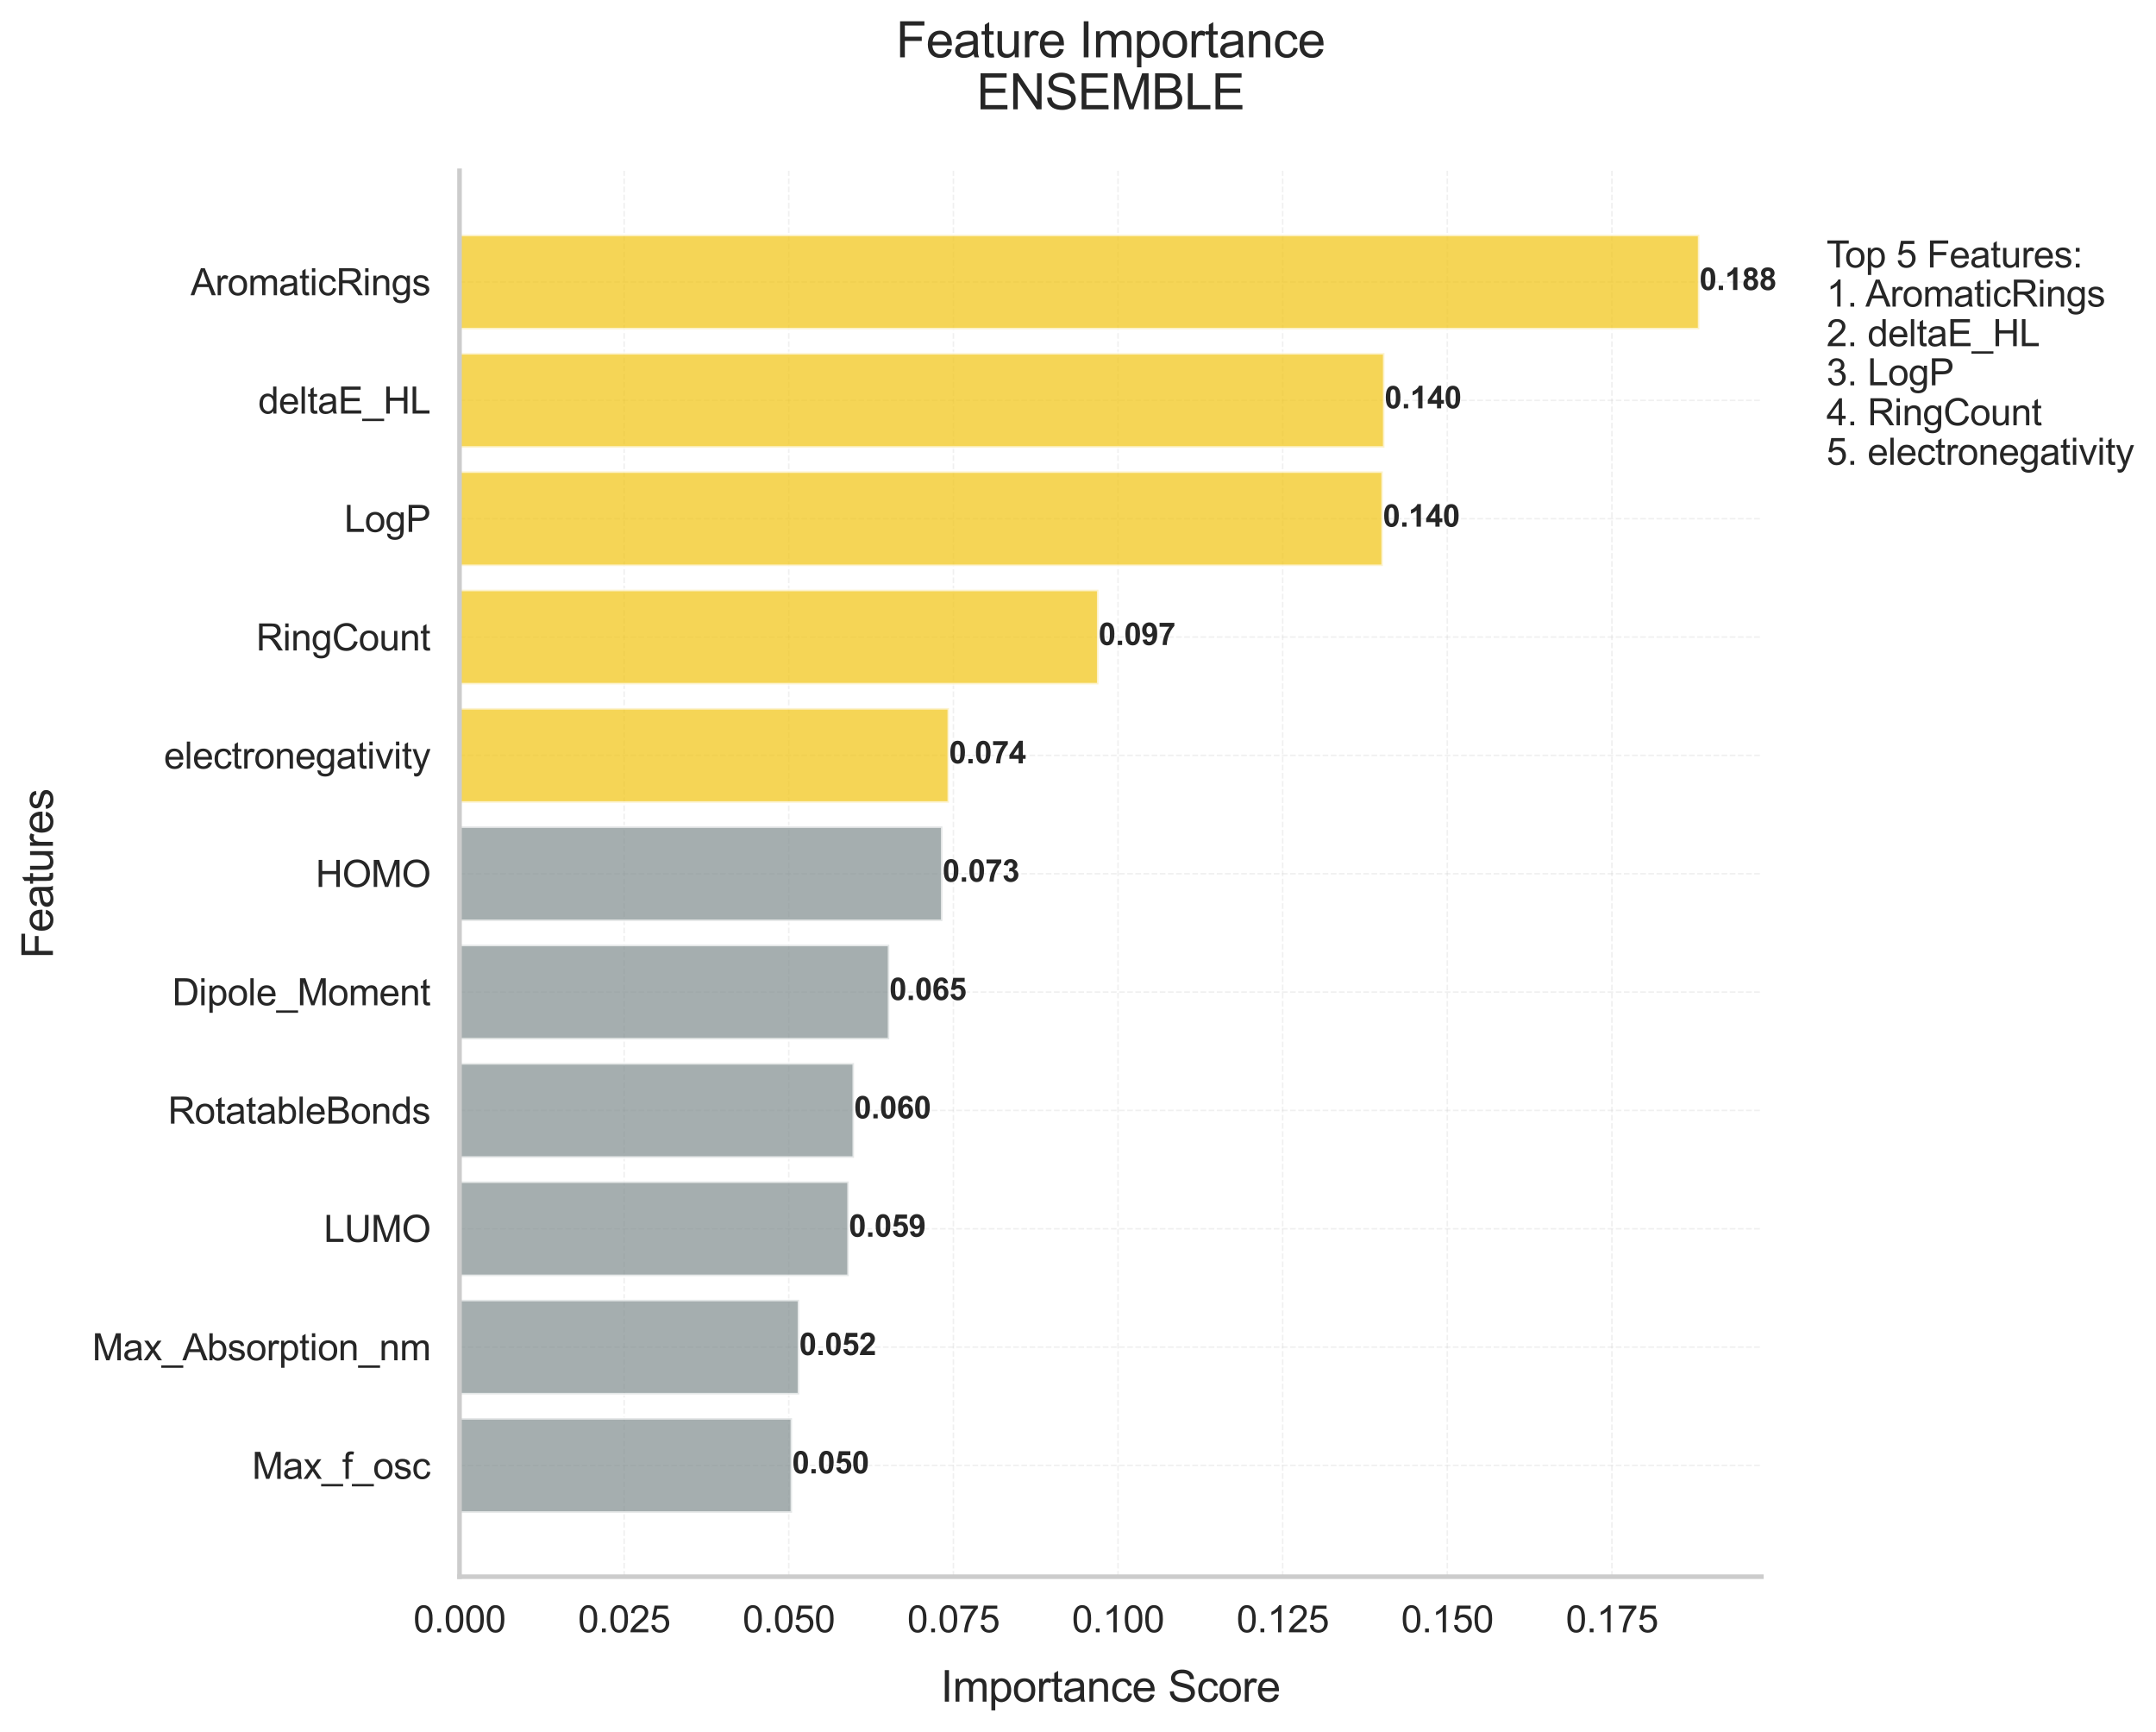 <?xml version="1.0" encoding="utf-8" standalone="no"?>
<!DOCTYPE svg PUBLIC "-//W3C//DTD SVG 1.1//EN"
  "http://www.w3.org/Graphics/SVG/1.1/DTD/svg11.dtd">
<svg xmlns:xlink="http://www.w3.org/1999/xlink" width="701.675pt" height="563.692pt" viewBox="0 0 701.675 563.692" xmlns="http://www.w3.org/2000/svg" version="1.1">
 <defs>
  <style type="text/css">*{stroke-linejoin: round; stroke-linecap: butt}</style>
 </defs>
 <g id="figure_1">
  <g id="patch_1">
   <path d="M 0 563.692 
L 701.675 563.692 
L 701.675 0 
L 0 0 
z
" style="fill: #ffffff"/>
  </g>
  <g id="axes_1">
   <g id="patch_2">
    <path d="M 149.553 513.043 
L 573.243 513.043 
L 573.243 55.575 
L 149.553 55.575 
z
" style="fill: #ffffff"/>
   </g>
   <g id="matplotlib.axis_1">
    <g id="xtick_1">
     <g id="line2d_1">
      <path d="M 149.553 513.043 
L 149.553 55.575 
" clip-path="url(#pd4c7487190)" style="fill: none; stroke-dasharray: 1.85,0.8; stroke-dashoffset: 0; stroke: #cccccc; stroke-opacity: 0.3; stroke-width: 0.5"/>
     </g>
     <g id="text_1">
      <!-- 0.000 -->
      <g style="fill: #262626" transform="translate(134.54 531.133) scale(0.12 -0.12)">
       <defs>
        <path id="ArialMT-30" d="M 266 2259 
Q 266 3072 433 3567 
Q 600 4063 929 4331 
Q 1259 4600 1759 4600 
Q 2128 4600 2406 4451 
Q 2684 4303 2865 4023 
Q 3047 3744 3150 3342 
Q 3253 2941 3253 2259 
Q 3253 1453 3087 958 
Q 2922 463 2592 192 
Q 2263 -78 1759 -78 
Q 1097 -78 719 397 
Q 266 969 266 2259 
z
M 844 2259 
Q 844 1131 1108 757 
Q 1372 384 1759 384 
Q 2147 384 2411 759 
Q 2675 1134 2675 2259 
Q 2675 3391 2411 3762 
Q 2147 4134 1753 4134 
Q 1366 4134 1134 3806 
Q 844 3388 844 2259 
z
" transform="scale(0.016)"/>
        <path id="ArialMT-2e" d="M 581 0 
L 581 641 
L 1222 641 
L 1222 0 
L 581 0 
z
" transform="scale(0.016)"/>
       </defs>
       <use xlink:href="#ArialMT-30"/>
       <use xlink:href="#ArialMT-2e" x="55.615"/>
       <use xlink:href="#ArialMT-30" x="83.398"/>
       <use xlink:href="#ArialMT-30" x="139.014"/>
       <use xlink:href="#ArialMT-30" x="194.629"/>
      </g>
     </g>
    </g>
    <g id="xtick_2">
     <g id="line2d_2">
      <path d="M 203.132 513.043 
L 203.132 55.575 
" clip-path="url(#pd4c7487190)" style="fill: none; stroke-dasharray: 1.85,0.8; stroke-dashoffset: 0; stroke: #cccccc; stroke-opacity: 0.3; stroke-width: 0.5"/>
     </g>
     <g id="text_2">
      <!-- 0.025 -->
      <g style="fill: #262626" transform="translate(188.119 531.133) scale(0.12 -0.12)">
       <defs>
        <path id="ArialMT-32" d="M 3222 541 
L 3222 0 
L 194 0 
Q 188 203 259 391 
Q 375 700 629 1000 
Q 884 1300 1366 1694 
Q 2113 2306 2375 2664 
Q 2638 3022 2638 3341 
Q 2638 3675 2398 3904 
Q 2159 4134 1775 4134 
Q 1369 4134 1125 3890 
Q 881 3647 878 3216 
L 300 3275 
Q 359 3922 746 4261 
Q 1134 4600 1788 4600 
Q 2447 4600 2831 4234 
Q 3216 3869 3216 3328 
Q 3216 3053 3103 2787 
Q 2991 2522 2730 2228 
Q 2469 1934 1863 1422 
Q 1356 997 1212 845 
Q 1069 694 975 541 
L 3222 541 
z
" transform="scale(0.016)"/>
        <path id="ArialMT-35" d="M 266 1200 
L 856 1250 
Q 922 819 1161 601 
Q 1400 384 1738 384 
Q 2144 384 2425 690 
Q 2706 997 2706 1503 
Q 2706 1984 2436 2262 
Q 2166 2541 1728 2541 
Q 1456 2541 1237 2417 
Q 1019 2294 894 2097 
L 366 2166 
L 809 4519 
L 3088 4519 
L 3088 3981 
L 1259 3981 
L 1013 2750 
Q 1425 3038 1878 3038 
Q 2478 3038 2890 2622 
Q 3303 2206 3303 1553 
Q 3303 931 2941 478 
Q 2500 -78 1738 -78 
Q 1113 -78 717 272 
Q 322 622 266 1200 
z
" transform="scale(0.016)"/>
       </defs>
       <use xlink:href="#ArialMT-30"/>
       <use xlink:href="#ArialMT-2e" x="55.615"/>
       <use xlink:href="#ArialMT-30" x="83.398"/>
       <use xlink:href="#ArialMT-32" x="139.014"/>
       <use xlink:href="#ArialMT-35" x="194.629"/>
      </g>
     </g>
    </g>
    <g id="xtick_3">
     <g id="line2d_3">
      <path d="M 256.712 513.043 
L 256.712 55.575 
" clip-path="url(#pd4c7487190)" style="fill: none; stroke-dasharray: 1.85,0.8; stroke-dashoffset: 0; stroke: #cccccc; stroke-opacity: 0.3; stroke-width: 0.5"/>
     </g>
     <g id="text_3">
      <!-- 0.050 -->
      <g style="fill: #262626" transform="translate(241.699 531.133) scale(0.12 -0.12)">
       <use xlink:href="#ArialMT-30"/>
       <use xlink:href="#ArialMT-2e" x="55.615"/>
       <use xlink:href="#ArialMT-30" x="83.398"/>
       <use xlink:href="#ArialMT-35" x="139.014"/>
       <use xlink:href="#ArialMT-30" x="194.629"/>
      </g>
     </g>
    </g>
    <g id="xtick_4">
     <g id="line2d_4">
      <path d="M 310.291 513.043 
L 310.291 55.575 
" clip-path="url(#pd4c7487190)" style="fill: none; stroke-dasharray: 1.85,0.8; stroke-dashoffset: 0; stroke: #cccccc; stroke-opacity: 0.3; stroke-width: 0.5"/>
     </g>
     <g id="text_4">
      <!-- 0.075 -->
      <g style="fill: #262626" transform="translate(295.278 531.133) scale(0.12 -0.12)">
       <defs>
        <path id="ArialMT-37" d="M 303 3981 
L 303 4522 
L 3269 4522 
L 3269 4084 
Q 2831 3619 2401 2847 
Q 1972 2075 1738 1259 
Q 1569 684 1522 0 
L 944 0 
Q 953 541 1156 1306 
Q 1359 2072 1739 2783 
Q 2119 3494 2547 3981 
L 303 3981 
z
" transform="scale(0.016)"/>
       </defs>
       <use xlink:href="#ArialMT-30"/>
       <use xlink:href="#ArialMT-2e" x="55.615"/>
       <use xlink:href="#ArialMT-30" x="83.398"/>
       <use xlink:href="#ArialMT-37" x="139.014"/>
       <use xlink:href="#ArialMT-35" x="194.629"/>
      </g>
     </g>
    </g>
    <g id="xtick_5">
     <g id="line2d_5">
      <path d="M 363.871 513.043 
L 363.871 55.575 
" clip-path="url(#pd4c7487190)" style="fill: none; stroke-dasharray: 1.85,0.8; stroke-dashoffset: 0; stroke: #cccccc; stroke-opacity: 0.3; stroke-width: 0.5"/>
     </g>
     <g id="text_5">
      <!-- 0.100 -->
      <g style="fill: #262626" transform="translate(348.858 531.133) scale(0.12 -0.12)">
       <defs>
        <path id="ArialMT-31" d="M 2384 0 
L 1822 0 
L 1822 3584 
Q 1619 3391 1289 3197 
Q 959 3003 697 2906 
L 697 3450 
Q 1169 3672 1522 3987 
Q 1875 4303 2022 4600 
L 2384 4600 
L 2384 0 
z
" transform="scale(0.016)"/>
       </defs>
       <use xlink:href="#ArialMT-30"/>
       <use xlink:href="#ArialMT-2e" x="55.615"/>
       <use xlink:href="#ArialMT-31" x="83.398"/>
       <use xlink:href="#ArialMT-30" x="139.014"/>
       <use xlink:href="#ArialMT-30" x="194.629"/>
      </g>
     </g>
    </g>
    <g id="xtick_6">
     <g id="line2d_6">
      <path d="M 417.45 513.043 
L 417.45 55.575 
" clip-path="url(#pd4c7487190)" style="fill: none; stroke-dasharray: 1.85,0.8; stroke-dashoffset: 0; stroke: #cccccc; stroke-opacity: 0.3; stroke-width: 0.5"/>
     </g>
     <g id="text_6">
      <!-- 0.125 -->
      <g style="fill: #262626" transform="translate(402.437 531.133) scale(0.12 -0.12)">
       <use xlink:href="#ArialMT-30"/>
       <use xlink:href="#ArialMT-2e" x="55.615"/>
       <use xlink:href="#ArialMT-31" x="83.398"/>
       <use xlink:href="#ArialMT-32" x="139.014"/>
       <use xlink:href="#ArialMT-35" x="194.629"/>
      </g>
     </g>
    </g>
    <g id="xtick_7">
     <g id="line2d_7">
      <path d="M 471.03 513.043 
L 471.03 55.575 
" clip-path="url(#pd4c7487190)" style="fill: none; stroke-dasharray: 1.85,0.8; stroke-dashoffset: 0; stroke: #cccccc; stroke-opacity: 0.3; stroke-width: 0.5"/>
     </g>
     <g id="text_7">
      <!-- 0.150 -->
      <g style="fill: #262626" transform="translate(456.016 531.133) scale(0.12 -0.12)">
       <use xlink:href="#ArialMT-30"/>
       <use xlink:href="#ArialMT-2e" x="55.615"/>
       <use xlink:href="#ArialMT-31" x="83.398"/>
       <use xlink:href="#ArialMT-35" x="139.014"/>
       <use xlink:href="#ArialMT-30" x="194.629"/>
      </g>
     </g>
    </g>
    <g id="xtick_8">
     <g id="line2d_8">
      <path d="M 524.609 513.043 
L 524.609 55.575 
" clip-path="url(#pd4c7487190)" style="fill: none; stroke-dasharray: 1.85,0.8; stroke-dashoffset: 0; stroke: #cccccc; stroke-opacity: 0.3; stroke-width: 0.5"/>
     </g>
     <g id="text_8">
      <!-- 0.175 -->
      <g style="fill: #262626" transform="translate(509.596 531.133) scale(0.12 -0.12)">
       <use xlink:href="#ArialMT-30"/>
       <use xlink:href="#ArialMT-2e" x="55.615"/>
       <use xlink:href="#ArialMT-31" x="83.398"/>
       <use xlink:href="#ArialMT-37" x="139.014"/>
       <use xlink:href="#ArialMT-35" x="194.629"/>
      </g>
     </g>
    </g>
    <g id="text_9">
     <!-- Importance Score -->
     <g style="fill: #262626" transform="translate(306.154 553.709) scale(0.14 -0.14)">
      <defs>
       <path id="ArialMT-49" d="M 597 0 
L 597 4581 
L 1203 4581 
L 1203 0 
L 597 0 
z
" transform="scale(0.016)"/>
       <path id="ArialMT-6d" d="M 422 0 
L 422 3319 
L 925 3319 
L 925 2853 
Q 1081 3097 1340 3245 
Q 1600 3394 1931 3394 
Q 2300 3394 2536 3241 
Q 2772 3088 2869 2813 
Q 3263 3394 3894 3394 
Q 4388 3394 4653 3120 
Q 4919 2847 4919 2278 
L 4919 0 
L 4359 0 
L 4359 2091 
Q 4359 2428 4304 2576 
Q 4250 2725 4106 2815 
Q 3963 2906 3769 2906 
Q 3419 2906 3187 2673 
Q 2956 2441 2956 1928 
L 2956 0 
L 2394 0 
L 2394 2156 
Q 2394 2531 2256 2718 
Q 2119 2906 1806 2906 
Q 1569 2906 1367 2781 
Q 1166 2656 1075 2415 
Q 984 2175 984 1722 
L 984 0 
L 422 0 
z
" transform="scale(0.016)"/>
       <path id="ArialMT-70" d="M 422 -1272 
L 422 3319 
L 934 3319 
L 934 2888 
Q 1116 3141 1344 3267 
Q 1572 3394 1897 3394 
Q 2322 3394 2647 3175 
Q 2972 2956 3137 2557 
Q 3303 2159 3303 1684 
Q 3303 1175 3120 767 
Q 2938 359 2589 142 
Q 2241 -75 1856 -75 
Q 1575 -75 1351 44 
Q 1128 163 984 344 
L 984 -1272 
L 422 -1272 
z
M 931 1641 
Q 931 1000 1190 694 
Q 1450 388 1819 388 
Q 2194 388 2461 705 
Q 2728 1022 2728 1688 
Q 2728 2322 2467 2637 
Q 2206 2953 1844 2953 
Q 1484 2953 1207 2617 
Q 931 2281 931 1641 
z
" transform="scale(0.016)"/>
       <path id="ArialMT-6f" d="M 213 1659 
Q 213 2581 725 3025 
Q 1153 3394 1769 3394 
Q 2453 3394 2887 2945 
Q 3322 2497 3322 1706 
Q 3322 1066 3130 698 
Q 2938 331 2570 128 
Q 2203 -75 1769 -75 
Q 1072 -75 642 372 
Q 213 819 213 1659 
z
M 791 1659 
Q 791 1022 1069 705 
Q 1347 388 1769 388 
Q 2188 388 2466 706 
Q 2744 1025 2744 1678 
Q 2744 2294 2464 2611 
Q 2184 2928 1769 2928 
Q 1347 2928 1069 2612 
Q 791 2297 791 1659 
z
" transform="scale(0.016)"/>
       <path id="ArialMT-72" d="M 416 0 
L 416 3319 
L 922 3319 
L 922 2816 
Q 1116 3169 1280 3281 
Q 1444 3394 1641 3394 
Q 1925 3394 2219 3213 
L 2025 2691 
Q 1819 2813 1613 2813 
Q 1428 2813 1281 2702 
Q 1134 2591 1072 2394 
Q 978 2094 978 1738 
L 978 0 
L 416 0 
z
" transform="scale(0.016)"/>
       <path id="ArialMT-74" d="M 1650 503 
L 1731 6 
Q 1494 -44 1306 -44 
Q 1000 -44 831 53 
Q 663 150 594 308 
Q 525 466 525 972 
L 525 2881 
L 113 2881 
L 113 3319 
L 525 3319 
L 525 4141 
L 1084 4478 
L 1084 3319 
L 1650 3319 
L 1650 2881 
L 1084 2881 
L 1084 941 
Q 1084 700 1114 631 
Q 1144 563 1211 522 
Q 1278 481 1403 481 
Q 1497 481 1650 503 
z
" transform="scale(0.016)"/>
       <path id="ArialMT-61" d="M 2588 409 
Q 2275 144 1986 34 
Q 1697 -75 1366 -75 
Q 819 -75 525 192 
Q 231 459 231 875 
Q 231 1119 342 1320 
Q 453 1522 633 1644 
Q 813 1766 1038 1828 
Q 1203 1872 1538 1913 
Q 2219 1994 2541 2106 
Q 2544 2222 2544 2253 
Q 2544 2597 2384 2738 
Q 2169 2928 1744 2928 
Q 1347 2928 1158 2789 
Q 969 2650 878 2297 
L 328 2372 
Q 403 2725 575 2942 
Q 747 3159 1072 3276 
Q 1397 3394 1825 3394 
Q 2250 3394 2515 3294 
Q 2781 3194 2906 3042 
Q 3031 2891 3081 2659 
Q 3109 2516 3109 2141 
L 3109 1391 
Q 3109 606 3145 398 
Q 3181 191 3288 0 
L 2700 0 
Q 2613 175 2588 409 
z
M 2541 1666 
Q 2234 1541 1622 1453 
Q 1275 1403 1131 1340 
Q 988 1278 909 1158 
Q 831 1038 831 891 
Q 831 666 1001 516 
Q 1172 366 1500 366 
Q 1825 366 2078 508 
Q 2331 650 2450 897 
Q 2541 1088 2541 1459 
L 2541 1666 
z
" transform="scale(0.016)"/>
       <path id="ArialMT-6e" d="M 422 0 
L 422 3319 
L 928 3319 
L 928 2847 
Q 1294 3394 1984 3394 
Q 2284 3394 2536 3286 
Q 2788 3178 2913 3003 
Q 3038 2828 3088 2588 
Q 3119 2431 3119 2041 
L 3119 0 
L 2556 0 
L 2556 2019 
Q 2556 2363 2490 2533 
Q 2425 2703 2258 2804 
Q 2091 2906 1866 2906 
Q 1506 2906 1245 2678 
Q 984 2450 984 1813 
L 984 0 
L 422 0 
z
" transform="scale(0.016)"/>
       <path id="ArialMT-63" d="M 2588 1216 
L 3141 1144 
Q 3050 572 2676 248 
Q 2303 -75 1759 -75 
Q 1078 -75 664 370 
Q 250 816 250 1647 
Q 250 2184 428 2587 
Q 606 2991 970 3192 
Q 1334 3394 1763 3394 
Q 2303 3394 2647 3120 
Q 2991 2847 3088 2344 
L 2541 2259 
Q 2463 2594 2264 2762 
Q 2066 2931 1784 2931 
Q 1359 2931 1093 2626 
Q 828 2322 828 1663 
Q 828 994 1084 691 
Q 1341 388 1753 388 
Q 2084 388 2306 591 
Q 2528 794 2588 1216 
z
" transform="scale(0.016)"/>
       <path id="ArialMT-65" d="M 2694 1069 
L 3275 997 
Q 3138 488 2766 206 
Q 2394 -75 1816 -75 
Q 1088 -75 661 373 
Q 234 822 234 1631 
Q 234 2469 665 2931 
Q 1097 3394 1784 3394 
Q 2450 3394 2872 2941 
Q 3294 2488 3294 1666 
Q 3294 1616 3291 1516 
L 816 1516 
Q 847 969 1125 678 
Q 1403 388 1819 388 
Q 2128 388 2347 550 
Q 2566 713 2694 1069 
z
M 847 1978 
L 2700 1978 
Q 2663 2397 2488 2606 
Q 2219 2931 1791 2931 
Q 1403 2931 1139 2672 
Q 875 2413 847 1978 
z
" transform="scale(0.016)"/>
       <path id="ArialMT-20" transform="scale(0.016)"/>
       <path id="ArialMT-53" d="M 288 1472 
L 859 1522 
Q 900 1178 1048 958 
Q 1197 738 1509 602 
Q 1822 466 2213 466 
Q 2559 466 2825 569 
Q 3091 672 3220 851 
Q 3350 1031 3350 1244 
Q 3350 1459 3225 1620 
Q 3100 1781 2813 1891 
Q 2628 1963 1997 2114 
Q 1366 2266 1113 2400 
Q 784 2572 623 2826 
Q 463 3081 463 3397 
Q 463 3744 659 4045 
Q 856 4347 1234 4503 
Q 1613 4659 2075 4659 
Q 2584 4659 2973 4495 
Q 3363 4331 3572 4012 
Q 3781 3694 3797 3291 
L 3216 3247 
Q 3169 3681 2898 3903 
Q 2628 4125 2100 4125 
Q 1550 4125 1298 3923 
Q 1047 3722 1047 3438 
Q 1047 3191 1225 3031 
Q 1400 2872 2139 2705 
Q 2878 2538 3153 2413 
Q 3553 2228 3743 1945 
Q 3934 1663 3934 1294 
Q 3934 928 3725 604 
Q 3516 281 3123 101 
Q 2731 -78 2241 -78 
Q 1619 -78 1198 103 
Q 778 284 539 648 
Q 300 1013 288 1472 
z
" transform="scale(0.016)"/>
      </defs>
      <use xlink:href="#ArialMT-49"/>
      <use xlink:href="#ArialMT-6d" x="27.783"/>
      <use xlink:href="#ArialMT-70" x="111.084"/>
      <use xlink:href="#ArialMT-6f" x="166.699"/>
      <use xlink:href="#ArialMT-72" x="222.314"/>
      <use xlink:href="#ArialMT-74" x="255.615"/>
      <use xlink:href="#ArialMT-61" x="283.398"/>
      <use xlink:href="#ArialMT-6e" x="339.014"/>
      <use xlink:href="#ArialMT-63" x="394.629"/>
      <use xlink:href="#ArialMT-65" x="444.629"/>
      <use xlink:href="#ArialMT-20" x="500.244"/>
      <use xlink:href="#ArialMT-53" x="528.027"/>
      <use xlink:href="#ArialMT-63" x="594.727"/>
      <use xlink:href="#ArialMT-6f" x="644.727"/>
      <use xlink:href="#ArialMT-72" x="700.342"/>
      <use xlink:href="#ArialMT-65" x="733.643"/>
     </g>
    </g>
   </g>
   <g id="matplotlib.axis_2">
    <g id="ytick_1">
     <g id="line2d_9">
      <path d="M 149.553 476.847 
L 573.243 476.847 
" clip-path="url(#pd4c7487190)" style="fill: none; stroke-dasharray: 1.85,0.8; stroke-dashoffset: 0; stroke: #cccccc; stroke-opacity: 0.3; stroke-width: 0.5"/>
     </g>
     <g id="text_10">
      <!-- Max_f_osc -->
      <g style="fill: #262626" transform="translate(82.031 481.214) scale(0.12 -0.12)">
       <defs>
        <path id="ArialMT-4d" d="M 475 0 
L 475 4581 
L 1388 4581 
L 2472 1338 
Q 2622 884 2691 659 
Q 2769 909 2934 1394 
L 4031 4581 
L 4847 4581 
L 4847 0 
L 4263 0 
L 4263 3834 
L 2931 0 
L 2384 0 
L 1059 3900 
L 1059 0 
L 475 0 
z
" transform="scale(0.016)"/>
        <path id="ArialMT-78" d="M 47 0 
L 1259 1725 
L 138 3319 
L 841 3319 
L 1350 2541 
Q 1494 2319 1581 2169 
Q 1719 2375 1834 2534 
L 2394 3319 
L 3066 3319 
L 1919 1756 
L 3153 0 
L 2463 0 
L 1781 1031 
L 1600 1309 
L 728 0 
L 47 0 
z
" transform="scale(0.016)"/>
        <path id="ArialMT-5f" d="M -97 -1272 
L -97 -866 
L 3631 -866 
L 3631 -1272 
L -97 -1272 
z
" transform="scale(0.016)"/>
        <path id="ArialMT-66" d="M 556 0 
L 556 2881 
L 59 2881 
L 59 3319 
L 556 3319 
L 556 3672 
Q 556 4006 616 4169 
Q 697 4388 901 4523 
Q 1106 4659 1475 4659 
Q 1713 4659 2000 4603 
L 1916 4113 
Q 1741 4144 1584 4144 
Q 1328 4144 1222 4034 
Q 1116 3925 1116 3625 
L 1116 3319 
L 1763 3319 
L 1763 2881 
L 1116 2881 
L 1116 0 
L 556 0 
z
" transform="scale(0.016)"/>
        <path id="ArialMT-73" d="M 197 991 
L 753 1078 
Q 800 744 1014 566 
Q 1228 388 1613 388 
Q 2000 388 2187 545 
Q 2375 703 2375 916 
Q 2375 1106 2209 1216 
Q 2094 1291 1634 1406 
Q 1016 1563 777 1677 
Q 538 1791 414 1992 
Q 291 2194 291 2438 
Q 291 2659 392 2848 
Q 494 3038 669 3163 
Q 800 3259 1026 3326 
Q 1253 3394 1513 3394 
Q 1903 3394 2198 3281 
Q 2494 3169 2634 2976 
Q 2775 2784 2828 2463 
L 2278 2388 
Q 2241 2644 2061 2787 
Q 1881 2931 1553 2931 
Q 1166 2931 1000 2803 
Q 834 2675 834 2503 
Q 834 2394 903 2306 
Q 972 2216 1119 2156 
Q 1203 2125 1616 2013 
Q 2213 1853 2448 1751 
Q 2684 1650 2818 1456 
Q 2953 1263 2953 975 
Q 2953 694 2789 445 
Q 2625 197 2315 61 
Q 2006 -75 1616 -75 
Q 969 -75 630 194 
Q 291 463 197 991 
z
" transform="scale(0.016)"/>
       </defs>
       <use xlink:href="#ArialMT-4d"/>
       <use xlink:href="#ArialMT-61" x="83.301"/>
       <use xlink:href="#ArialMT-78" x="138.916"/>
       <use xlink:href="#ArialMT-5f" x="188.916"/>
       <use xlink:href="#ArialMT-66" x="244.531"/>
       <use xlink:href="#ArialMT-5f" x="272.314"/>
       <use xlink:href="#ArialMT-6f" x="327.93"/>
       <use xlink:href="#ArialMT-73" x="383.545"/>
       <use xlink:href="#ArialMT-63" x="433.545"/>
      </g>
     </g>
    </g>
    <g id="ytick_2">
     <g id="line2d_10">
      <path d="M 149.553 438.339 
L 573.243 438.339 
" clip-path="url(#pd4c7487190)" style="fill: none; stroke-dasharray: 1.85,0.8; stroke-dashoffset: 0; stroke: #cccccc; stroke-opacity: 0.3; stroke-width: 0.5"/>
     </g>
     <g id="text_11">
      <!-- Max_Absorption_nm -->
      <g style="fill: #262626" transform="translate(30.003 442.634) scale(0.12 -0.12)">
       <defs>
        <path id="ArialMT-41" d="M -9 0 
L 1750 4581 
L 2403 4581 
L 4278 0 
L 3588 0 
L 3053 1388 
L 1138 1388 
L 634 0 
L -9 0 
z
M 1313 1881 
L 2866 1881 
L 2388 3150 
Q 2169 3728 2063 4100 
Q 1975 3659 1816 3225 
L 1313 1881 
z
" transform="scale(0.016)"/>
        <path id="ArialMT-62" d="M 941 0 
L 419 0 
L 419 4581 
L 981 4581 
L 981 2947 
Q 1338 3394 1891 3394 
Q 2197 3394 2470 3270 
Q 2744 3147 2920 2923 
Q 3097 2700 3197 2384 
Q 3297 2069 3297 1709 
Q 3297 856 2875 390 
Q 2453 -75 1863 -75 
Q 1275 -75 941 416 
L 941 0 
z
M 934 1684 
Q 934 1088 1097 822 
Q 1363 388 1816 388 
Q 2184 388 2453 708 
Q 2722 1028 2722 1663 
Q 2722 2313 2464 2622 
Q 2206 2931 1841 2931 
Q 1472 2931 1203 2611 
Q 934 2291 934 1684 
z
" transform="scale(0.016)"/>
        <path id="ArialMT-69" d="M 425 3934 
L 425 4581 
L 988 4581 
L 988 3934 
L 425 3934 
z
M 425 0 
L 425 3319 
L 988 3319 
L 988 0 
L 425 0 
z
" transform="scale(0.016)"/>
       </defs>
       <use xlink:href="#ArialMT-4d"/>
       <use xlink:href="#ArialMT-61" x="83.301"/>
       <use xlink:href="#ArialMT-78" x="138.916"/>
       <use xlink:href="#ArialMT-5f" x="188.916"/>
       <use xlink:href="#ArialMT-41" x="244.531"/>
       <use xlink:href="#ArialMT-62" x="311.23"/>
       <use xlink:href="#ArialMT-73" x="366.846"/>
       <use xlink:href="#ArialMT-6f" x="416.846"/>
       <use xlink:href="#ArialMT-72" x="472.461"/>
       <use xlink:href="#ArialMT-70" x="505.762"/>
       <use xlink:href="#ArialMT-74" x="561.377"/>
       <use xlink:href="#ArialMT-69" x="589.16"/>
       <use xlink:href="#ArialMT-6f" x="611.377"/>
       <use xlink:href="#ArialMT-6e" x="666.992"/>
       <use xlink:href="#ArialMT-5f" x="722.607"/>
       <use xlink:href="#ArialMT-6e" x="778.223"/>
       <use xlink:href="#ArialMT-6d" x="833.838"/>
      </g>
     </g>
    </g>
    <g id="ytick_3">
     <g id="line2d_11">
      <path d="M 149.553 399.832 
L 573.243 399.832 
" clip-path="url(#pd4c7487190)" style="fill: none; stroke-dasharray: 1.85,0.8; stroke-dashoffset: 0; stroke: #cccccc; stroke-opacity: 0.3; stroke-width: 0.5"/>
     </g>
     <g id="text_12">
      <!-- LUMO -->
      <g style="fill: #262626" transform="translate(105.384 404.126) scale(0.12 -0.12)">
       <defs>
        <path id="ArialMT-4c" d="M 469 0 
L 469 4581 
L 1075 4581 
L 1075 541 
L 3331 541 
L 3331 0 
L 469 0 
z
" transform="scale(0.016)"/>
        <path id="ArialMT-55" d="M 3500 4581 
L 4106 4581 
L 4106 1934 
Q 4106 1244 3950 837 
Q 3794 431 3386 176 
Q 2978 -78 2316 -78 
Q 1672 -78 1262 144 
Q 853 366 678 786 
Q 503 1206 503 1934 
L 503 4581 
L 1109 4581 
L 1109 1938 
Q 1109 1341 1220 1058 
Q 1331 775 1601 622 
Q 1872 469 2263 469 
Q 2931 469 3215 772 
Q 3500 1075 3500 1938 
L 3500 4581 
z
" transform="scale(0.016)"/>
        <path id="ArialMT-4f" d="M 309 2231 
Q 309 3372 921 4017 
Q 1534 4663 2503 4663 
Q 3138 4663 3647 4359 
Q 4156 4056 4423 3514 
Q 4691 2972 4691 2284 
Q 4691 1588 4409 1038 
Q 4128 488 3612 205 
Q 3097 -78 2500 -78 
Q 1853 -78 1343 234 
Q 834 547 571 1087 
Q 309 1628 309 2231 
z
M 934 2222 
Q 934 1394 1379 917 
Q 1825 441 2497 441 
Q 3181 441 3623 922 
Q 4066 1403 4066 2288 
Q 4066 2847 3877 3264 
Q 3688 3681 3323 3911 
Q 2959 4141 2506 4141 
Q 1863 4141 1398 3698 
Q 934 3256 934 2222 
z
" transform="scale(0.016)"/>
       </defs>
       <use xlink:href="#ArialMT-4c"/>
       <use xlink:href="#ArialMT-55" x="55.615"/>
       <use xlink:href="#ArialMT-4d" x="127.832"/>
       <use xlink:href="#ArialMT-4f" x="211.133"/>
      </g>
     </g>
    </g>
    <g id="ytick_4">
     <g id="line2d_12">
      <path d="M 149.553 361.324 
L 573.243 361.324 
" clip-path="url(#pd4c7487190)" style="fill: none; stroke-dasharray: 1.85,0.8; stroke-dashoffset: 0; stroke: #cccccc; stroke-opacity: 0.3; stroke-width: 0.5"/>
     </g>
     <g id="text_13">
      <!-- RotatableBonds -->
      <g style="fill: #262626" transform="translate(54.663 365.619) scale(0.12 -0.12)">
       <defs>
        <path id="ArialMT-52" d="M 503 0 
L 503 4581 
L 2534 4581 
Q 3147 4581 3465 4457 
Q 3784 4334 3975 4021 
Q 4166 3709 4166 3331 
Q 4166 2844 3850 2509 
Q 3534 2175 2875 2084 
Q 3116 1969 3241 1856 
Q 3506 1613 3744 1247 
L 4541 0 
L 3778 0 
L 3172 953 
Q 2906 1366 2734 1584 
Q 2563 1803 2427 1890 
Q 2291 1978 2150 2013 
Q 2047 2034 1813 2034 
L 1109 2034 
L 1109 0 
L 503 0 
z
M 1109 2559 
L 2413 2559 
Q 2828 2559 3062 2645 
Q 3297 2731 3419 2920 
Q 3541 3109 3541 3331 
Q 3541 3656 3305 3865 
Q 3069 4075 2559 4075 
L 1109 4075 
L 1109 2559 
z
" transform="scale(0.016)"/>
        <path id="ArialMT-6c" d="M 409 0 
L 409 4581 
L 972 4581 
L 972 0 
L 409 0 
z
" transform="scale(0.016)"/>
        <path id="ArialMT-42" d="M 469 0 
L 469 4581 
L 2188 4581 
Q 2713 4581 3030 4442 
Q 3347 4303 3526 4014 
Q 3706 3725 3706 3409 
Q 3706 3116 3547 2856 
Q 3388 2597 3066 2438 
Q 3481 2316 3704 2022 
Q 3928 1728 3928 1328 
Q 3928 1006 3792 729 
Q 3656 453 3456 303 
Q 3256 153 2954 76 
Q 2653 0 2216 0 
L 469 0 
z
M 1075 2656 
L 2066 2656 
Q 2469 2656 2644 2709 
Q 2875 2778 2992 2937 
Q 3109 3097 3109 3338 
Q 3109 3566 3000 3739 
Q 2891 3913 2687 3977 
Q 2484 4041 1991 4041 
L 1075 4041 
L 1075 2656 
z
M 1075 541 
L 2216 541 
Q 2509 541 2628 563 
Q 2838 600 2978 687 
Q 3119 775 3209 942 
Q 3300 1109 3300 1328 
Q 3300 1584 3169 1773 
Q 3038 1963 2805 2039 
Q 2572 2116 2134 2116 
L 1075 2116 
L 1075 541 
z
" transform="scale(0.016)"/>
        <path id="ArialMT-64" d="M 2575 0 
L 2575 419 
Q 2259 -75 1647 -75 
Q 1250 -75 917 144 
Q 584 363 401 755 
Q 219 1147 219 1656 
Q 219 2153 384 2558 
Q 550 2963 881 3178 
Q 1213 3394 1622 3394 
Q 1922 3394 2156 3267 
Q 2391 3141 2538 2938 
L 2538 4581 
L 3097 4581 
L 3097 0 
L 2575 0 
z
M 797 1656 
Q 797 1019 1065 703 
Q 1334 388 1700 388 
Q 2069 388 2326 689 
Q 2584 991 2584 1609 
Q 2584 2291 2321 2609 
Q 2059 2928 1675 2928 
Q 1300 2928 1048 2622 
Q 797 2316 797 1656 
z
" transform="scale(0.016)"/>
       </defs>
       <use xlink:href="#ArialMT-52"/>
       <use xlink:href="#ArialMT-6f" x="72.217"/>
       <use xlink:href="#ArialMT-74" x="127.832"/>
       <use xlink:href="#ArialMT-61" x="155.615"/>
       <use xlink:href="#ArialMT-74" x="211.23"/>
       <use xlink:href="#ArialMT-61" x="239.014"/>
       <use xlink:href="#ArialMT-62" x="294.629"/>
       <use xlink:href="#ArialMT-6c" x="350.244"/>
       <use xlink:href="#ArialMT-65" x="372.461"/>
       <use xlink:href="#ArialMT-42" x="428.076"/>
       <use xlink:href="#ArialMT-6f" x="494.775"/>
       <use xlink:href="#ArialMT-6e" x="550.391"/>
       <use xlink:href="#ArialMT-64" x="606.006"/>
       <use xlink:href="#ArialMT-73" x="661.621"/>
      </g>
     </g>
    </g>
    <g id="ytick_5">
     <g id="line2d_13">
      <path d="M 149.553 322.817 
L 573.243 322.817 
" clip-path="url(#pd4c7487190)" style="fill: none; stroke-dasharray: 1.85,0.8; stroke-dashoffset: 0; stroke: #cccccc; stroke-opacity: 0.3; stroke-width: 0.5"/>
     </g>
     <g id="text_14">
      <!-- Dipole_Moment -->
      <g style="fill: #262626" transform="translate(56.017 327.112) scale(0.12 -0.12)">
       <defs>
        <path id="ArialMT-44" d="M 494 0 
L 494 4581 
L 2072 4581 
Q 2606 4581 2888 4516 
Q 3281 4425 3559 4188 
Q 3922 3881 4101 3404 
Q 4281 2928 4281 2316 
Q 4281 1794 4159 1391 
Q 4038 988 3847 723 
Q 3656 459 3429 307 
Q 3203 156 2883 78 
Q 2563 0 2147 0 
L 494 0 
z
M 1100 541 
L 2078 541 
Q 2531 541 2789 625 
Q 3047 709 3200 863 
Q 3416 1078 3536 1442 
Q 3656 1806 3656 2325 
Q 3656 3044 3420 3430 
Q 3184 3816 2847 3947 
Q 2603 4041 2063 4041 
L 1100 4041 
L 1100 541 
z
" transform="scale(0.016)"/>
       </defs>
       <use xlink:href="#ArialMT-44"/>
       <use xlink:href="#ArialMT-69" x="72.217"/>
       <use xlink:href="#ArialMT-70" x="94.434"/>
       <use xlink:href="#ArialMT-6f" x="150.049"/>
       <use xlink:href="#ArialMT-6c" x="205.664"/>
       <use xlink:href="#ArialMT-65" x="227.881"/>
       <use xlink:href="#ArialMT-5f" x="283.496"/>
       <use xlink:href="#ArialMT-4d" x="339.111"/>
       <use xlink:href="#ArialMT-6f" x="422.412"/>
       <use xlink:href="#ArialMT-6d" x="478.027"/>
       <use xlink:href="#ArialMT-65" x="561.328"/>
       <use xlink:href="#ArialMT-6e" x="616.943"/>
       <use xlink:href="#ArialMT-74" x="672.559"/>
      </g>
     </g>
    </g>
    <g id="ytick_6">
     <g id="line2d_14">
      <path d="M 149.553 284.31 
L 573.243 284.31 
" clip-path="url(#pd4c7487190)" style="fill: none; stroke-dasharray: 1.85,0.8; stroke-dashoffset: 0; stroke: #cccccc; stroke-opacity: 0.3; stroke-width: 0.5"/>
     </g>
     <g id="text_15">
      <!-- HOMO -->
      <g style="fill: #262626" transform="translate(102.723 288.604) scale(0.12 -0.12)">
       <defs>
        <path id="ArialMT-48" d="M 513 0 
L 513 4581 
L 1119 4581 
L 1119 2700 
L 3500 2700 
L 3500 4581 
L 4106 4581 
L 4106 0 
L 3500 0 
L 3500 2159 
L 1119 2159 
L 1119 0 
L 513 0 
z
" transform="scale(0.016)"/>
       </defs>
       <use xlink:href="#ArialMT-48"/>
       <use xlink:href="#ArialMT-4f" x="72.217"/>
       <use xlink:href="#ArialMT-4d" x="150"/>
       <use xlink:href="#ArialMT-4f" x="233.301"/>
      </g>
     </g>
    </g>
    <g id="ytick_7">
     <g id="line2d_15">
      <path d="M 149.553 245.802 
L 573.243 245.802 
" clip-path="url(#pd4c7487190)" style="fill: none; stroke-dasharray: 1.85,0.8; stroke-dashoffset: 0; stroke: #cccccc; stroke-opacity: 0.3; stroke-width: 0.5"/>
     </g>
     <g id="text_16">
      <!-- electronegativity -->
      <g style="fill: #262626" transform="translate(53.345 250.097) scale(0.12 -0.12)">
       <defs>
        <path id="ArialMT-67" d="M 319 -275 
L 866 -356 
Q 900 -609 1056 -725 
Q 1266 -881 1628 -881 
Q 2019 -881 2231 -725 
Q 2444 -569 2519 -288 
Q 2563 -116 2559 434 
Q 2191 0 1641 0 
Q 956 0 581 494 
Q 206 988 206 1678 
Q 206 2153 378 2554 
Q 550 2956 876 3175 
Q 1203 3394 1644 3394 
Q 2231 3394 2613 2919 
L 2613 3319 
L 3131 3319 
L 3131 450 
Q 3131 -325 2973 -648 
Q 2816 -972 2473 -1159 
Q 2131 -1347 1631 -1347 
Q 1038 -1347 672 -1080 
Q 306 -813 319 -275 
z
M 784 1719 
Q 784 1066 1043 766 
Q 1303 466 1694 466 
Q 2081 466 2343 764 
Q 2606 1063 2606 1700 
Q 2606 2309 2336 2618 
Q 2066 2928 1684 2928 
Q 1309 2928 1046 2623 
Q 784 2319 784 1719 
z
" transform="scale(0.016)"/>
        <path id="ArialMT-76" d="M 1344 0 
L 81 3319 
L 675 3319 
L 1388 1331 
Q 1503 1009 1600 663 
Q 1675 925 1809 1294 
L 2547 3319 
L 3125 3319 
L 1869 0 
L 1344 0 
z
" transform="scale(0.016)"/>
        <path id="ArialMT-79" d="M 397 -1278 
L 334 -750 
Q 519 -800 656 -800 
Q 844 -800 956 -737 
Q 1069 -675 1141 -563 
Q 1194 -478 1313 -144 
Q 1328 -97 1363 -6 
L 103 3319 
L 709 3319 
L 1400 1397 
Q 1534 1031 1641 628 
Q 1738 1016 1872 1384 
L 2581 3319 
L 3144 3319 
L 1881 -56 
Q 1678 -603 1566 -809 
Q 1416 -1088 1222 -1217 
Q 1028 -1347 759 -1347 
Q 597 -1347 397 -1278 
z
" transform="scale(0.016)"/>
       </defs>
       <use xlink:href="#ArialMT-65"/>
       <use xlink:href="#ArialMT-6c" x="55.615"/>
       <use xlink:href="#ArialMT-65" x="77.832"/>
       <use xlink:href="#ArialMT-63" x="133.447"/>
       <use xlink:href="#ArialMT-74" x="183.447"/>
       <use xlink:href="#ArialMT-72" x="211.23"/>
       <use xlink:href="#ArialMT-6f" x="244.531"/>
       <use xlink:href="#ArialMT-6e" x="300.146"/>
       <use xlink:href="#ArialMT-65" x="355.762"/>
       <use xlink:href="#ArialMT-67" x="411.377"/>
       <use xlink:href="#ArialMT-61" x="466.992"/>
       <use xlink:href="#ArialMT-74" x="522.607"/>
       <use xlink:href="#ArialMT-69" x="550.391"/>
       <use xlink:href="#ArialMT-76" x="572.607"/>
       <use xlink:href="#ArialMT-69" x="622.607"/>
       <use xlink:href="#ArialMT-74" x="644.824"/>
       <use xlink:href="#ArialMT-79" x="672.607"/>
      </g>
     </g>
    </g>
    <g id="ytick_8">
     <g id="line2d_16">
      <path d="M 149.553 207.295 
L 573.243 207.295 
" clip-path="url(#pd4c7487190)" style="fill: none; stroke-dasharray: 1.85,0.8; stroke-dashoffset: 0; stroke: #cccccc; stroke-opacity: 0.3; stroke-width: 0.5"/>
     </g>
     <g id="text_17">
      <!-- RingCount -->
      <g style="fill: #262626" transform="translate(83.355 211.662) scale(0.12 -0.12)">
       <defs>
        <path id="ArialMT-43" d="M 3763 1606 
L 4369 1453 
Q 4178 706 3683 314 
Q 3188 -78 2472 -78 
Q 1731 -78 1267 223 
Q 803 525 561 1097 
Q 319 1669 319 2325 
Q 319 3041 592 3573 
Q 866 4106 1370 4382 
Q 1875 4659 2481 4659 
Q 3169 4659 3637 4309 
Q 4106 3959 4291 3325 
L 3694 3184 
Q 3534 3684 3231 3912 
Q 2928 4141 2469 4141 
Q 1941 4141 1586 3887 
Q 1231 3634 1087 3207 
Q 944 2781 944 2328 
Q 944 1744 1114 1308 
Q 1284 872 1643 656 
Q 2003 441 2422 441 
Q 2931 441 3284 734 
Q 3638 1028 3763 1606 
z
" transform="scale(0.016)"/>
        <path id="ArialMT-75" d="M 2597 0 
L 2597 488 
Q 2209 -75 1544 -75 
Q 1250 -75 995 37 
Q 741 150 617 320 
Q 494 491 444 738 
Q 409 903 409 1263 
L 409 3319 
L 972 3319 
L 972 1478 
Q 972 1038 1006 884 
Q 1059 663 1231 536 
Q 1403 409 1656 409 
Q 1909 409 2131 539 
Q 2353 669 2445 892 
Q 2538 1116 2538 1541 
L 2538 3319 
L 3100 3319 
L 3100 0 
L 2597 0 
z
" transform="scale(0.016)"/>
       </defs>
       <use xlink:href="#ArialMT-52"/>
       <use xlink:href="#ArialMT-69" x="72.217"/>
       <use xlink:href="#ArialMT-6e" x="94.434"/>
       <use xlink:href="#ArialMT-67" x="150.049"/>
       <use xlink:href="#ArialMT-43" x="205.664"/>
       <use xlink:href="#ArialMT-6f" x="277.881"/>
       <use xlink:href="#ArialMT-75" x="333.496"/>
       <use xlink:href="#ArialMT-6e" x="389.111"/>
       <use xlink:href="#ArialMT-74" x="444.727"/>
      </g>
     </g>
    </g>
    <g id="ytick_9">
     <g id="line2d_17">
      <path d="M 149.553 168.787 
L 573.243 168.787 
" clip-path="url(#pd4c7487190)" style="fill: none; stroke-dasharray: 1.85,0.8; stroke-dashoffset: 0; stroke: #cccccc; stroke-opacity: 0.3; stroke-width: 0.5"/>
     </g>
     <g id="text_18">
      <!-- LogP -->
      <g style="fill: #262626" transform="translate(112.029 173.082) scale(0.12 -0.12)">
       <defs>
        <path id="ArialMT-50" d="M 494 0 
L 494 4581 
L 2222 4581 
Q 2678 4581 2919 4538 
Q 3256 4481 3484 4323 
Q 3713 4166 3852 3881 
Q 3991 3597 3991 3256 
Q 3991 2672 3619 2267 
Q 3247 1863 2275 1863 
L 1100 1863 
L 1100 0 
L 494 0 
z
M 1100 2403 
L 2284 2403 
Q 2872 2403 3119 2622 
Q 3366 2841 3366 3238 
Q 3366 3525 3220 3729 
Q 3075 3934 2838 4000 
Q 2684 4041 2272 4041 
L 1100 4041 
L 1100 2403 
z
" transform="scale(0.016)"/>
       </defs>
       <use xlink:href="#ArialMT-4c"/>
       <use xlink:href="#ArialMT-6f" x="55.615"/>
       <use xlink:href="#ArialMT-67" x="111.23"/>
       <use xlink:href="#ArialMT-50" x="166.846"/>
      </g>
     </g>
    </g>
    <g id="ytick_10">
     <g id="line2d_18">
      <path d="M 149.553 130.28 
L 573.243 130.28 
" clip-path="url(#pd4c7487190)" style="fill: none; stroke-dasharray: 1.85,0.8; stroke-dashoffset: 0; stroke: #cccccc; stroke-opacity: 0.3; stroke-width: 0.5"/>
     </g>
     <g id="text_19">
      <!-- deltaE_HL -->
      <g style="fill: #262626" transform="translate(84.017 134.575) scale(0.12 -0.12)">
       <defs>
        <path id="ArialMT-45" d="M 506 0 
L 506 4581 
L 3819 4581 
L 3819 4041 
L 1113 4041 
L 1113 2638 
L 3647 2638 
L 3647 2100 
L 1113 2100 
L 1113 541 
L 3925 541 
L 3925 0 
L 506 0 
z
" transform="scale(0.016)"/>
       </defs>
       <use xlink:href="#ArialMT-64"/>
       <use xlink:href="#ArialMT-65" x="55.615"/>
       <use xlink:href="#ArialMT-6c" x="111.23"/>
       <use xlink:href="#ArialMT-74" x="133.447"/>
       <use xlink:href="#ArialMT-61" x="161.23"/>
       <use xlink:href="#ArialMT-45" x="216.846"/>
       <use xlink:href="#ArialMT-5f" x="283.545"/>
       <use xlink:href="#ArialMT-48" x="339.16"/>
       <use xlink:href="#ArialMT-4c" x="411.377"/>
      </g>
     </g>
    </g>
    <g id="ytick_11">
     <g id="line2d_19">
      <path d="M 149.553 91.772 
L 573.243 91.772 
" clip-path="url(#pd4c7487190)" style="fill: none; stroke-dasharray: 1.85,0.8; stroke-dashoffset: 0; stroke: #cccccc; stroke-opacity: 0.3; stroke-width: 0.5"/>
     </g>
     <g id="text_20">
      <!-- AromaticRings -->
      <g style="fill: #262626" transform="translate(62.032 96.067) scale(0.12 -0.12)">
       <use xlink:href="#ArialMT-41"/>
       <use xlink:href="#ArialMT-72" x="66.699"/>
       <use xlink:href="#ArialMT-6f" x="100"/>
       <use xlink:href="#ArialMT-6d" x="155.615"/>
       <use xlink:href="#ArialMT-61" x="238.916"/>
       <use xlink:href="#ArialMT-74" x="294.531"/>
       <use xlink:href="#ArialMT-69" x="322.314"/>
       <use xlink:href="#ArialMT-63" x="344.531"/>
       <use xlink:href="#ArialMT-52" x="394.531"/>
       <use xlink:href="#ArialMT-69" x="466.748"/>
       <use xlink:href="#ArialMT-6e" x="488.965"/>
       <use xlink:href="#ArialMT-67" x="544.58"/>
       <use xlink:href="#ArialMT-73" x="600.195"/>
      </g>
     </g>
    </g>
    <g id="text_21">
     <!-- Features -->
     <g style="fill: #262626" transform="translate(17.221 311.931) rotate(-90) scale(0.14 -0.14)">
      <defs>
       <path id="ArialMT-46" d="M 525 0 
L 525 4581 
L 3616 4581 
L 3616 4041 
L 1131 4041 
L 1131 2622 
L 3281 2622 
L 3281 2081 
L 1131 2081 
L 1131 0 
L 525 0 
z
" transform="scale(0.016)"/>
      </defs>
      <use xlink:href="#ArialMT-46"/>
      <use xlink:href="#ArialMT-65" x="61.084"/>
      <use xlink:href="#ArialMT-61" x="116.699"/>
      <use xlink:href="#ArialMT-74" x="172.314"/>
      <use xlink:href="#ArialMT-75" x="200.098"/>
      <use xlink:href="#ArialMT-72" x="255.713"/>
      <use xlink:href="#ArialMT-65" x="289.014"/>
      <use xlink:href="#ArialMT-73" x="344.629"/>
     </g>
    </g>
   </g>
   <g id="patch_3">
    <path d="M 149.553 492.25 
L 257.78 492.25 
L 257.78 461.444 
L 149.553 461.444 
z
" clip-path="url(#pd4c7487190)" style="fill: #7f8c8d; opacity: 0.7; stroke: #ffffff; stroke-linejoin: miter"/>
   </g>
   <g id="patch_4">
    <path d="M 149.553 453.742 
L 260.093 453.742 
L 260.093 422.936 
L 149.553 422.936 
z
" clip-path="url(#pd4c7487190)" style="fill: #7f8c8d; opacity: 0.7; stroke: #ffffff; stroke-linejoin: miter"/>
   </g>
   <g id="patch_5">
    <path d="M 149.553 415.235 
L 276.24 415.235 
L 276.24 384.429 
L 149.553 384.429 
z
" clip-path="url(#pd4c7487190)" style="fill: #7f8c8d; opacity: 0.7; stroke: #ffffff; stroke-linejoin: miter"/>
   </g>
   <g id="patch_6">
    <path d="M 149.553 376.727 
L 277.94 376.727 
L 277.94 345.921 
L 149.553 345.921 
z
" clip-path="url(#pd4c7487190)" style="fill: #7f8c8d; opacity: 0.7; stroke: #ffffff; stroke-linejoin: miter"/>
   </g>
   <g id="patch_7">
    <path d="M 149.553 338.22 
L 289.428 338.22 
L 289.428 307.414 
L 149.553 307.414 
z
" clip-path="url(#pd4c7487190)" style="fill: #7f8c8d; opacity: 0.7; stroke: #ffffff; stroke-linejoin: miter"/>
   </g>
   <g id="patch_8">
    <path d="M 149.553 299.712 
L 306.722 299.712 
L 306.722 268.907 
L 149.553 268.907 
z
" clip-path="url(#pd4c7487190)" style="fill: #7f8c8d; opacity: 0.7; stroke: #ffffff; stroke-linejoin: miter"/>
   </g>
   <g id="patch_9">
    <path d="M 149.553 261.205 
L 308.858 261.205 
L 308.858 230.399 
L 149.553 230.399 
z
" clip-path="url(#pd4c7487190)" style="fill: #f1c40f; opacity: 0.7; stroke: #ffffff; stroke-linejoin: miter"/>
   </g>
   <g id="patch_10">
    <path d="M 149.553 222.698 
L 357.495 222.698 
L 357.495 191.892 
L 149.553 191.892 
z
" clip-path="url(#pd4c7487190)" style="fill: #f1c40f; opacity: 0.7; stroke: #ffffff; stroke-linejoin: miter"/>
   </g>
   <g id="patch_11">
    <path d="M 149.553 184.19 
L 450.055 184.19 
L 450.055 153.384 
L 149.553 153.384 
z
" clip-path="url(#pd4c7487190)" style="fill: #f1c40f; opacity: 0.7; stroke: #ffffff; stroke-linejoin: miter"/>
   </g>
   <g id="patch_12">
    <path d="M 149.553 145.683 
L 450.581 145.683 
L 450.581 114.877 
L 149.553 114.877 
z
" clip-path="url(#pd4c7487190)" style="fill: #f1c40f; opacity: 0.7; stroke: #ffffff; stroke-linejoin: miter"/>
   </g>
   <g id="patch_13">
    <path d="M 149.553 107.175 
L 553.067 107.175 
L 553.067 76.37 
L 149.553 76.37 
z
" clip-path="url(#pd4c7487190)" style="fill: #f1c40f; opacity: 0.7; stroke: #ffffff; stroke-linejoin: miter"/>
   </g>
   <g id="patch_14">
    <path d="M 149.553 513.043 
L 149.553 55.575 
" style="fill: none; stroke: #cccccc; stroke-width: 1.5; stroke-linejoin: miter; stroke-linecap: square"/>
   </g>
   <g id="patch_15">
    <path d="M 149.553 513.043 
L 573.243 513.043 
" style="fill: none; stroke: #cccccc; stroke-width: 1.5; stroke-linejoin: miter; stroke-linecap: square"/>
   </g>
   <g id="text_22">
    <!-- 0.050 -->
    <g style="fill: #262626" transform="translate(257.78 479.439) scale(0.1 -0.1)">
     <defs>
      <path id="Arial-BoldMT-30" d="M 1756 4600 
Q 2422 4600 2797 4125 
Q 3244 3563 3244 2259 
Q 3244 959 2794 391 
Q 2422 -78 1756 -78 
Q 1088 -78 678 436 
Q 269 950 269 2269 
Q 269 3563 719 4131 
Q 1091 4600 1756 4600 
z
M 1756 3872 
Q 1597 3872 1472 3770 
Q 1347 3669 1278 3406 
Q 1188 3066 1188 2259 
Q 1188 1453 1269 1151 
Q 1350 850 1473 750 
Q 1597 650 1756 650 
Q 1916 650 2041 751 
Q 2166 853 2234 1116 
Q 2325 1453 2325 2259 
Q 2325 3066 2244 3367 
Q 2163 3669 2039 3770 
Q 1916 3872 1756 3872 
z
" transform="scale(0.016)"/>
      <path id="Arial-BoldMT-2e" d="M 459 0 
L 459 878 
L 1338 878 
L 1338 0 
L 459 0 
z
" transform="scale(0.016)"/>
      <path id="Arial-BoldMT-35" d="M 284 1178 
L 1159 1269 
Q 1197 972 1381 798 
Q 1566 625 1806 625 
Q 2081 625 2272 848 
Q 2463 1072 2463 1522 
Q 2463 1944 2273 2155 
Q 2084 2366 1781 2366 
Q 1403 2366 1103 2031 
L 391 2134 
L 841 4519 
L 3163 4519 
L 3163 3697 
L 1506 3697 
L 1369 2919 
Q 1663 3066 1969 3066 
Q 2553 3066 2959 2641 
Q 3366 2216 3366 1538 
Q 3366 972 3038 528 
Q 2591 -78 1797 -78 
Q 1163 -78 763 262 
Q 363 603 284 1178 
z
" transform="scale(0.016)"/>
     </defs>
     <use xlink:href="#Arial-BoldMT-30"/>
     <use xlink:href="#Arial-BoldMT-2e" x="55.615"/>
     <use xlink:href="#Arial-BoldMT-30" x="83.398"/>
     <use xlink:href="#Arial-BoldMT-35" x="139.014"/>
     <use xlink:href="#Arial-BoldMT-30" x="194.629"/>
    </g>
   </g>
   <g id="text_23">
    <!-- 0.052 -->
    <g style="fill: #262626" transform="translate(260.093 440.931) scale(0.1 -0.1)">
     <defs>
      <path id="Arial-BoldMT-32" d="M 3238 816 
L 3238 0 
L 159 0 
Q 209 463 459 877 
Q 709 1291 1447 1975 
Q 2041 2528 2175 2725 
Q 2356 2997 2356 3263 
Q 2356 3556 2198 3714 
Q 2041 3872 1763 3872 
Q 1488 3872 1325 3706 
Q 1163 3541 1138 3156 
L 263 3244 
Q 341 3969 753 4284 
Q 1166 4600 1784 4600 
Q 2463 4600 2850 4234 
Q 3238 3869 3238 3325 
Q 3238 3016 3127 2736 
Q 3016 2456 2775 2150 
Q 2616 1947 2200 1565 
Q 1784 1184 1673 1059 
Q 1563 934 1494 816 
L 3238 816 
z
" transform="scale(0.016)"/>
     </defs>
     <use xlink:href="#Arial-BoldMT-30"/>
     <use xlink:href="#Arial-BoldMT-2e" x="55.615"/>
     <use xlink:href="#Arial-BoldMT-30" x="83.398"/>
     <use xlink:href="#Arial-BoldMT-35" x="139.014"/>
     <use xlink:href="#Arial-BoldMT-32" x="194.629"/>
    </g>
   </g>
   <g id="text_24">
    <!-- 0.059 -->
    <g style="fill: #262626" transform="translate(276.24 402.424) scale(0.1 -0.1)">
     <defs>
      <path id="Arial-BoldMT-39" d="M 291 1059 
L 1141 1153 
Q 1172 894 1303 769 
Q 1434 644 1650 644 
Q 1922 644 2112 894 
Q 2303 1144 2356 1931 
Q 2025 1547 1528 1547 
Q 988 1547 595 1964 
Q 203 2381 203 3050 
Q 203 3747 617 4173 
Q 1031 4600 1672 4600 
Q 2369 4600 2816 4061 
Q 3263 3522 3263 2288 
Q 3263 1031 2797 475 
Q 2331 -81 1584 -81 
Q 1047 -81 715 205 
Q 384 491 291 1059 
z
M 2278 2978 
Q 2278 3403 2083 3637 
Q 1888 3872 1631 3872 
Q 1388 3872 1227 3680 
Q 1066 3488 1066 3050 
Q 1066 2606 1241 2398 
Q 1416 2191 1678 2191 
Q 1931 2191 2104 2391 
Q 2278 2591 2278 2978 
z
" transform="scale(0.016)"/>
     </defs>
     <use xlink:href="#Arial-BoldMT-30"/>
     <use xlink:href="#Arial-BoldMT-2e" x="55.615"/>
     <use xlink:href="#Arial-BoldMT-30" x="83.398"/>
     <use xlink:href="#Arial-BoldMT-35" x="139.014"/>
     <use xlink:href="#Arial-BoldMT-39" x="194.629"/>
    </g>
   </g>
   <g id="text_25">
    <!-- 0.060 -->
    <g style="fill: #262626" transform="translate(277.94 363.917) scale(0.1 -0.1)">
     <defs>
      <path id="Arial-BoldMT-36" d="M 3247 3459 
L 2397 3366 
Q 2366 3628 2234 3753 
Q 2103 3878 1894 3878 
Q 1616 3878 1423 3628 
Q 1231 3378 1181 2588 
Q 1509 2975 1997 2975 
Q 2547 2975 2939 2556 
Q 3331 2138 3331 1475 
Q 3331 772 2918 347 
Q 2506 -78 1859 -78 
Q 1166 -78 719 461 
Q 272 1000 272 2228 
Q 272 3488 737 4044 
Q 1203 4600 1947 4600 
Q 2469 4600 2811 4308 
Q 3153 4016 3247 3459 
z
M 1256 1544 
Q 1256 1116 1453 883 
Q 1650 650 1903 650 
Q 2147 650 2309 840 
Q 2472 1031 2472 1466 
Q 2472 1913 2297 2120 
Q 2122 2328 1859 2328 
Q 1606 2328 1431 2129 
Q 1256 1931 1256 1544 
z
" transform="scale(0.016)"/>
     </defs>
     <use xlink:href="#Arial-BoldMT-30"/>
     <use xlink:href="#Arial-BoldMT-2e" x="55.615"/>
     <use xlink:href="#Arial-BoldMT-30" x="83.398"/>
     <use xlink:href="#Arial-BoldMT-36" x="139.014"/>
     <use xlink:href="#Arial-BoldMT-30" x="194.629"/>
    </g>
   </g>
   <g id="text_26">
    <!-- 0.065 -->
    <g style="fill: #262626" transform="translate(289.428 325.409) scale(0.1 -0.1)">
     <use xlink:href="#Arial-BoldMT-30"/>
     <use xlink:href="#Arial-BoldMT-2e" x="55.615"/>
     <use xlink:href="#Arial-BoldMT-30" x="83.398"/>
     <use xlink:href="#Arial-BoldMT-36" x="139.014"/>
     <use xlink:href="#Arial-BoldMT-35" x="194.629"/>
    </g>
   </g>
   <g id="text_27">
    <!-- 0.073 -->
    <g style="fill: #262626" transform="translate(306.722 286.902) scale(0.1 -0.1)">
     <defs>
      <path id="Arial-BoldMT-37" d="M 272 3703 
L 272 4519 
L 3275 4519 
L 3275 3881 
Q 2903 3516 2518 2831 
Q 2134 2147 1932 1376 
Q 1731 606 1734 0 
L 888 0 
Q 909 950 1279 1937 
Q 1650 2925 2269 3703 
L 272 3703 
z
" transform="scale(0.016)"/>
      <path id="Arial-BoldMT-33" d="M 241 1216 
L 1091 1319 
Q 1131 994 1309 822 
Q 1488 650 1741 650 
Q 2013 650 2198 856 
Q 2384 1063 2384 1413 
Q 2384 1744 2206 1937 
Q 2028 2131 1772 2131 
Q 1603 2131 1369 2066 
L 1466 2781 
Q 1822 2772 2009 2936 
Q 2197 3100 2197 3372 
Q 2197 3603 2059 3740 
Q 1922 3878 1694 3878 
Q 1469 3878 1309 3722 
Q 1150 3566 1116 3266 
L 306 3403 
Q 391 3819 561 4067 
Q 731 4316 1036 4458 
Q 1341 4600 1719 4600 
Q 2366 4600 2756 4188 
Q 3078 3850 3078 3425 
Q 3078 2822 2419 2463 
Q 2813 2378 3048 2084 
Q 3284 1791 3284 1375 
Q 3284 772 2843 347 
Q 2403 -78 1747 -78 
Q 1125 -78 715 280 
Q 306 638 241 1216 
z
" transform="scale(0.016)"/>
     </defs>
     <use xlink:href="#Arial-BoldMT-30"/>
     <use xlink:href="#Arial-BoldMT-2e" x="55.615"/>
     <use xlink:href="#Arial-BoldMT-30" x="83.398"/>
     <use xlink:href="#Arial-BoldMT-37" x="139.014"/>
     <use xlink:href="#Arial-BoldMT-33" x="194.629"/>
    </g>
   </g>
   <g id="text_28">
    <!-- 0.074 -->
    <g style="fill: #262626" transform="translate(308.858 248.394) scale(0.1 -0.1)">
     <defs>
      <path id="Arial-BoldMT-34" d="M 1994 0 
L 1994 922 
L 119 922 
L 119 1691 
L 2106 4600 
L 2844 4600 
L 2844 1694 
L 3413 1694 
L 3413 922 
L 2844 922 
L 2844 0 
L 1994 0 
z
M 1994 1694 
L 1994 3259 
L 941 1694 
L 1994 1694 
z
" transform="scale(0.016)"/>
     </defs>
     <use xlink:href="#Arial-BoldMT-30"/>
     <use xlink:href="#Arial-BoldMT-2e" x="55.615"/>
     <use xlink:href="#Arial-BoldMT-30" x="83.398"/>
     <use xlink:href="#Arial-BoldMT-37" x="139.014"/>
     <use xlink:href="#Arial-BoldMT-34" x="194.629"/>
    </g>
   </g>
   <g id="text_29">
    <!-- 0.097 -->
    <g style="fill: #262626" transform="translate(357.495 209.887) scale(0.1 -0.1)">
     <use xlink:href="#Arial-BoldMT-30"/>
     <use xlink:href="#Arial-BoldMT-2e" x="55.615"/>
     <use xlink:href="#Arial-BoldMT-30" x="83.398"/>
     <use xlink:href="#Arial-BoldMT-39" x="139.014"/>
     <use xlink:href="#Arial-BoldMT-37" x="194.629"/>
    </g>
   </g>
   <g id="text_30">
    <!-- 0.140 -->
    <g style="fill: #262626" transform="translate(450.055 171.379) scale(0.1 -0.1)">
     <defs>
      <path id="Arial-BoldMT-31" d="M 2519 0 
L 1641 0 
L 1641 3309 
Q 1159 2859 506 2644 
L 506 3441 
Q 850 3553 1253 3867 
Q 1656 4181 1806 4600 
L 2519 4600 
L 2519 0 
z
" transform="scale(0.016)"/>
     </defs>
     <use xlink:href="#Arial-BoldMT-30"/>
     <use xlink:href="#Arial-BoldMT-2e" x="55.615"/>
     <use xlink:href="#Arial-BoldMT-31" x="83.398"/>
     <use xlink:href="#Arial-BoldMT-34" x="139.014"/>
     <use xlink:href="#Arial-BoldMT-30" x="194.629"/>
    </g>
   </g>
   <g id="text_31">
    <!-- 0.140 -->
    <g style="fill: #262626" transform="translate(450.581 132.872) scale(0.1 -0.1)">
     <use xlink:href="#Arial-BoldMT-30"/>
     <use xlink:href="#Arial-BoldMT-2e" x="55.615"/>
     <use xlink:href="#Arial-BoldMT-31" x="83.398"/>
     <use xlink:href="#Arial-BoldMT-34" x="139.014"/>
     <use xlink:href="#Arial-BoldMT-30" x="194.629"/>
    </g>
   </g>
   <g id="text_32">
    <!-- 0.188 -->
    <g style="fill: #262626" transform="translate(553.067 94.365) scale(0.1 -0.1)">
     <defs>
      <path id="Arial-BoldMT-38" d="M 1025 2472 
Q 684 2616 529 2867 
Q 375 3119 375 3419 
Q 375 3931 733 4265 
Q 1091 4600 1750 4600 
Q 2403 4600 2764 4265 
Q 3125 3931 3125 3419 
Q 3125 3100 2959 2851 
Q 2794 2603 2494 2472 
Q 2875 2319 3073 2025 
Q 3272 1731 3272 1347 
Q 3272 713 2867 316 
Q 2463 -81 1791 -81 
Q 1166 -81 750 247 
Q 259 634 259 1309 
Q 259 1681 443 1992 
Q 628 2303 1025 2472 
z
M 1206 3356 
Q 1206 3094 1354 2947 
Q 1503 2800 1750 2800 
Q 2000 2800 2150 2948 
Q 2300 3097 2300 3359 
Q 2300 3606 2151 3754 
Q 2003 3903 1759 3903 
Q 1506 3903 1356 3753 
Q 1206 3603 1206 3356 
z
M 1125 1394 
Q 1125 1031 1311 828 
Q 1497 625 1775 625 
Q 2047 625 2225 820 
Q 2403 1016 2403 1384 
Q 2403 1706 2222 1901 
Q 2041 2097 1763 2097 
Q 1441 2097 1283 1875 
Q 1125 1653 1125 1394 
z
" transform="scale(0.016)"/>
     </defs>
     <use xlink:href="#Arial-BoldMT-30"/>
     <use xlink:href="#Arial-BoldMT-2e" x="55.615"/>
     <use xlink:href="#Arial-BoldMT-31" x="83.398"/>
     <use xlink:href="#Arial-BoldMT-38" x="139.014"/>
     <use xlink:href="#Arial-BoldMT-38" x="194.629"/>
    </g>
   </g>
   <g id="text_33">
    <g id="patch_16">
     <path d="M 590.467 157.711 
L 698.435 157.711 
L 698.435 74.63 
L 590.467 74.63 
z
" style="fill: #ffffff; opacity: 0.8"/>
    </g>
    <!-- Top 5 Features: -->
    <g style="fill: #262626" transform="translate(594.427 87.038) scale(0.12 -0.12)">
     <defs>
      <path id="ArialMT-54" d="M 1659 0 
L 1659 4041 
L 150 4041 
L 150 4581 
L 3781 4581 
L 3781 4041 
L 2266 4041 
L 2266 0 
L 1659 0 
z
" transform="scale(0.016)"/>
      <path id="ArialMT-3a" d="M 578 2678 
L 578 3319 
L 1219 3319 
L 1219 2678 
L 578 2678 
z
M 578 0 
L 578 641 
L 1219 641 
L 1219 0 
L 578 0 
z
" transform="scale(0.016)"/>
     </defs>
     <use xlink:href="#ArialMT-54"/>
     <use xlink:href="#ArialMT-6f" x="49.959"/>
     <use xlink:href="#ArialMT-70" x="105.574"/>
     <use xlink:href="#ArialMT-20" x="161.189"/>
     <use xlink:href="#ArialMT-35" x="188.973"/>
     <use xlink:href="#ArialMT-20" x="244.588"/>
     <use xlink:href="#ArialMT-46" x="272.371"/>
     <use xlink:href="#ArialMT-65" x="333.455"/>
     <use xlink:href="#ArialMT-61" x="389.07"/>
     <use xlink:href="#ArialMT-74" x="444.686"/>
     <use xlink:href="#ArialMT-75" x="472.469"/>
     <use xlink:href="#ArialMT-72" x="528.084"/>
     <use xlink:href="#ArialMT-65" x="561.385"/>
     <use xlink:href="#ArialMT-73" x="617"/>
     <use xlink:href="#ArialMT-3a" x="667"/>
    </g>
    <!-- 1. AromaticRings -->
    <g style="fill: #262626" transform="translate(594.427 99.773) scale(0.12 -0.12)">
     <use xlink:href="#ArialMT-31"/>
     <use xlink:href="#ArialMT-2e" x="55.615"/>
     <use xlink:href="#ArialMT-20" x="83.398"/>
     <use xlink:href="#ArialMT-41" x="105.682"/>
     <use xlink:href="#ArialMT-72" x="172.381"/>
     <use xlink:href="#ArialMT-6f" x="205.682"/>
     <use xlink:href="#ArialMT-6d" x="261.297"/>
     <use xlink:href="#ArialMT-61" x="344.598"/>
     <use xlink:href="#ArialMT-74" x="400.213"/>
     <use xlink:href="#ArialMT-69" x="427.996"/>
     <use xlink:href="#ArialMT-63" x="450.213"/>
     <use xlink:href="#ArialMT-52" x="500.213"/>
     <use xlink:href="#ArialMT-69" x="572.43"/>
     <use xlink:href="#ArialMT-6e" x="594.646"/>
     <use xlink:href="#ArialMT-67" x="650.262"/>
     <use xlink:href="#ArialMT-73" x="705.877"/>
    </g>
    <!-- 2. deltaE_HL -->
    <g style="fill: #262626" transform="translate(594.427 112.649) scale(0.12 -0.12)">
     <use xlink:href="#ArialMT-32"/>
     <use xlink:href="#ArialMT-2e" x="55.615"/>
     <use xlink:href="#ArialMT-20" x="83.398"/>
     <use xlink:href="#ArialMT-64" x="111.182"/>
     <use xlink:href="#ArialMT-65" x="166.797"/>
     <use xlink:href="#ArialMT-6c" x="222.412"/>
     <use xlink:href="#ArialMT-74" x="244.629"/>
     <use xlink:href="#ArialMT-61" x="272.412"/>
     <use xlink:href="#ArialMT-45" x="328.027"/>
     <use xlink:href="#ArialMT-5f" x="394.727"/>
     <use xlink:href="#ArialMT-48" x="450.342"/>
     <use xlink:href="#ArialMT-4c" x="522.559"/>
    </g>
    <!-- 3. LogP -->
    <g style="fill: #262626" transform="translate(594.427 125.384) scale(0.12 -0.12)">
     <defs>
      <path id="ArialMT-33" d="M 269 1209 
L 831 1284 
Q 928 806 1161 595 
Q 1394 384 1728 384 
Q 2125 384 2398 659 
Q 2672 934 2672 1341 
Q 2672 1728 2419 1979 
Q 2166 2231 1775 2231 
Q 1616 2231 1378 2169 
L 1441 2663 
Q 1497 2656 1531 2656 
Q 1891 2656 2178 2843 
Q 2466 3031 2466 3422 
Q 2466 3731 2256 3934 
Q 2047 4138 1716 4138 
Q 1388 4138 1169 3931 
Q 950 3725 888 3313 
L 325 3413 
Q 428 3978 793 4289 
Q 1159 4600 1703 4600 
Q 2078 4600 2393 4439 
Q 2709 4278 2876 4000 
Q 3044 3722 3044 3409 
Q 3044 3113 2884 2869 
Q 2725 2625 2413 2481 
Q 2819 2388 3044 2092 
Q 3269 1797 3269 1353 
Q 3269 753 2831 336 
Q 2394 -81 1725 -81 
Q 1122 -81 723 278 
Q 325 638 269 1209 
z
" transform="scale(0.016)"/>
     </defs>
     <use xlink:href="#ArialMT-33"/>
     <use xlink:href="#ArialMT-2e" x="55.615"/>
     <use xlink:href="#ArialMT-20" x="83.398"/>
     <use xlink:href="#ArialMT-4c" x="111.182"/>
     <use xlink:href="#ArialMT-6f" x="166.797"/>
     <use xlink:href="#ArialMT-67" x="222.412"/>
     <use xlink:href="#ArialMT-50" x="278.027"/>
    </g>
    <!-- 4. RingCount -->
    <g style="fill: #262626" transform="translate(594.427 138.392) scale(0.12 -0.12)">
     <defs>
      <path id="ArialMT-34" d="M 2069 0 
L 2069 1097 
L 81 1097 
L 81 1613 
L 2172 4581 
L 2631 4581 
L 2631 1613 
L 3250 1613 
L 3250 1097 
L 2631 1097 
L 2631 0 
L 2069 0 
z
M 2069 1613 
L 2069 3678 
L 634 1613 
L 2069 1613 
z
" transform="scale(0.016)"/>
     </defs>
     <use xlink:href="#ArialMT-34"/>
     <use xlink:href="#ArialMT-2e" x="55.615"/>
     <use xlink:href="#ArialMT-20" x="83.398"/>
     <use xlink:href="#ArialMT-52" x="111.182"/>
     <use xlink:href="#ArialMT-69" x="183.398"/>
     <use xlink:href="#ArialMT-6e" x="205.615"/>
     <use xlink:href="#ArialMT-67" x="261.23"/>
     <use xlink:href="#ArialMT-43" x="316.846"/>
     <use xlink:href="#ArialMT-6f" x="389.062"/>
     <use xlink:href="#ArialMT-75" x="444.678"/>
     <use xlink:href="#ArialMT-6e" x="500.293"/>
     <use xlink:href="#ArialMT-74" x="555.908"/>
    </g>
    <!-- 5. electronegativity -->
    <g style="fill: #262626" transform="translate(594.427 151.225) scale(0.12 -0.12)">
     <use xlink:href="#ArialMT-35"/>
     <use xlink:href="#ArialMT-2e" x="55.615"/>
     <use xlink:href="#ArialMT-20" x="83.398"/>
     <use xlink:href="#ArialMT-65" x="111.182"/>
     <use xlink:href="#ArialMT-6c" x="166.797"/>
     <use xlink:href="#ArialMT-65" x="189.014"/>
     <use xlink:href="#ArialMT-63" x="244.629"/>
     <use xlink:href="#ArialMT-74" x="294.629"/>
     <use xlink:href="#ArialMT-72" x="322.412"/>
     <use xlink:href="#ArialMT-6f" x="355.713"/>
     <use xlink:href="#ArialMT-6e" x="411.328"/>
     <use xlink:href="#ArialMT-65" x="466.943"/>
     <use xlink:href="#ArialMT-67" x="522.559"/>
     <use xlink:href="#ArialMT-61" x="578.174"/>
     <use xlink:href="#ArialMT-74" x="633.789"/>
     <use xlink:href="#ArialMT-69" x="661.572"/>
     <use xlink:href="#ArialMT-76" x="683.789"/>
     <use xlink:href="#ArialMT-69" x="733.789"/>
     <use xlink:href="#ArialMT-74" x="756.006"/>
     <use xlink:href="#ArialMT-79" x="783.789"/>
    </g>
   </g>
   <g id="text_34">
    <!-- Feature Importance -->
    <g style="fill: #262626" transform="translate(291.592 18.652) scale(0.16 -0.16)">
     <use xlink:href="#ArialMT-46"/>
     <use xlink:href="#ArialMT-65" x="61.084"/>
     <use xlink:href="#ArialMT-61" x="116.699"/>
     <use xlink:href="#ArialMT-74" x="172.314"/>
     <use xlink:href="#ArialMT-75" x="200.098"/>
     <use xlink:href="#ArialMT-72" x="255.713"/>
     <use xlink:href="#ArialMT-65" x="289.014"/>
     <use xlink:href="#ArialMT-20" x="344.629"/>
     <use xlink:href="#ArialMT-49" x="372.412"/>
     <use xlink:href="#ArialMT-6d" x="400.195"/>
     <use xlink:href="#ArialMT-70" x="483.496"/>
     <use xlink:href="#ArialMT-6f" x="539.111"/>
     <use xlink:href="#ArialMT-72" x="594.727"/>
     <use xlink:href="#ArialMT-74" x="628.027"/>
     <use xlink:href="#ArialMT-61" x="655.811"/>
     <use xlink:href="#ArialMT-6e" x="711.426"/>
     <use xlink:href="#ArialMT-63" x="767.041"/>
     <use xlink:href="#ArialMT-65" x="817.041"/>
    </g>
    <!-- ENSEMBLE -->
    <g style="fill: #262626" transform="translate(317.827 35.575) scale(0.16 -0.16)">
     <defs>
      <path id="ArialMT-4e" d="M 488 0 
L 488 4581 
L 1109 4581 
L 3516 984 
L 3516 4581 
L 4097 4581 
L 4097 0 
L 3475 0 
L 1069 3600 
L 1069 0 
L 488 0 
z
" transform="scale(0.016)"/>
     </defs>
     <use xlink:href="#ArialMT-45"/>
     <use xlink:href="#ArialMT-4e" x="66.699"/>
     <use xlink:href="#ArialMT-53" x="138.916"/>
     <use xlink:href="#ArialMT-45" x="205.615"/>
     <use xlink:href="#ArialMT-4d" x="272.314"/>
     <use xlink:href="#ArialMT-42" x="355.615"/>
     <use xlink:href="#ArialMT-4c" x="422.314"/>
     <use xlink:href="#ArialMT-45" x="477.93"/>
    </g>
   </g>
  </g>
 </g>
 <defs>
  <clipPath id="pd4c7487190">
   <rect x="149.553" y="55.575" width="423.69" height="457.468"/>
  </clipPath>
 </defs>
</svg>
